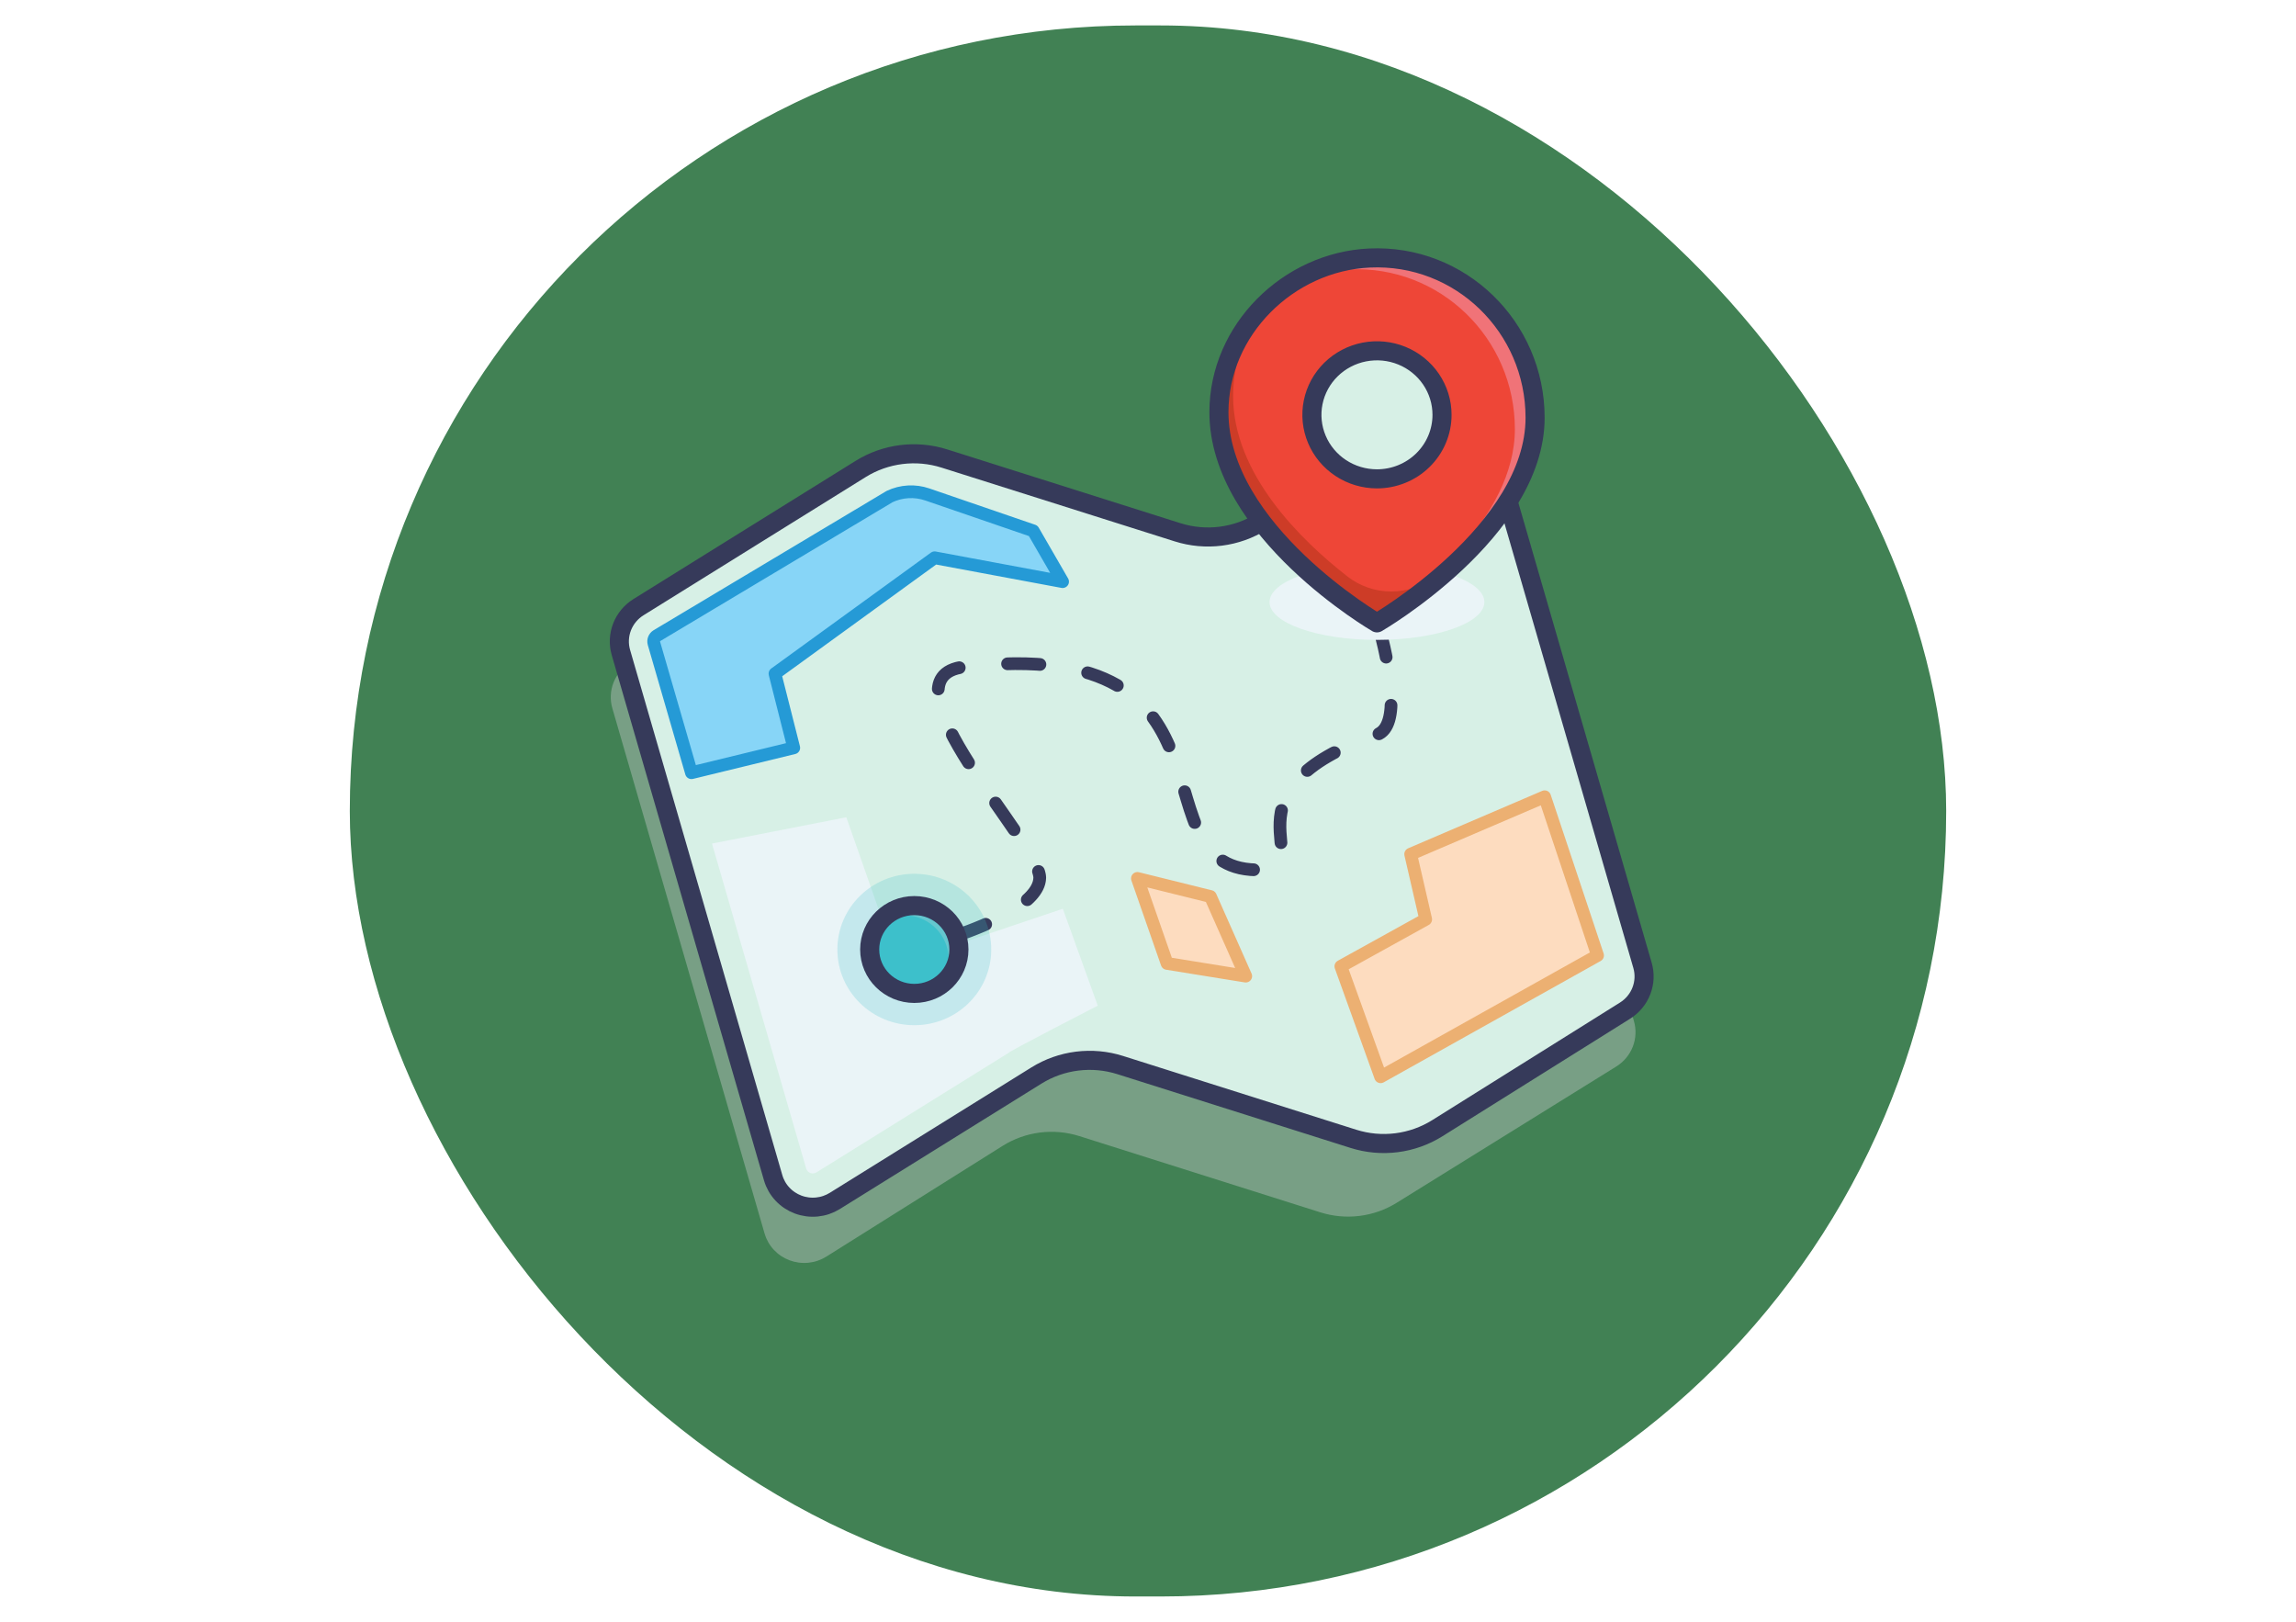 <svg width="361" height="255" viewBox="0 0 361 255" fill="none" xmlns="http://www.w3.org/2000/svg">
<g filter="url(#filter0_d_398_4366)">
<rect x="55" width="251" height="247" rx="123.5" fill="#418154"/>
<path opacity="0.4" d="M254.152 163.66L219.591 185.107C217.823 186.204 215.833 186.906 213.759 187.164C211.686 187.422 209.58 187.23 207.591 186.601L169.707 174.617C167.705 173.984 165.586 173.793 163.5 174.059C161.414 174.324 159.414 175.039 157.641 176.152L129.906 193.575C129.055 194.104 128.09 194.431 127.089 194.529C126.087 194.627 125.076 194.495 124.136 194.141C123.195 193.788 122.351 193.224 121.671 192.494C120.991 191.764 120.493 190.888 120.217 189.935L96.279 107.353C95.895 106.029 95.958 104.618 96.457 103.332C96.956 102.045 97.865 100.952 99.048 100.217L133.977 78.493C135.913 77.289 138.095 76.518 140.367 76.234C142.64 75.95 144.948 76.16 147.129 76.85L183.804 88.451C185.993 89.143 188.31 89.352 190.59 89.064C192.871 88.775 195.058 87.996 196.998 86.781L223.262 70.334C224.113 69.801 225.078 69.471 226.081 69.371C227.085 69.27 228.098 69.401 229.04 69.753C229.983 70.106 230.829 70.67 231.511 71.401C232.193 72.132 232.692 73.009 232.969 73.963L256.903 156.534C257.286 157.855 257.225 159.262 256.729 160.546C256.233 161.83 255.329 162.922 254.152 163.66Z" fill="#CCCDCF"/>
<path d="M255.501 154.895L225.989 173.376C224.049 174.591 221.861 175.37 219.581 175.659C217.301 175.947 214.984 175.738 212.795 175.046L176.117 163.445C173.936 162.755 171.628 162.545 169.356 162.828C167.083 163.112 164.901 163.884 162.965 165.088L131.254 184.811C130.403 185.34 129.438 185.667 128.437 185.765C127.435 185.863 126.424 185.73 125.484 185.377C124.543 185.024 123.7 184.46 123.019 183.73C122.339 183 121.841 182.124 121.565 181.171L97.627 98.589C97.243 97.265 97.306 95.854 97.805 94.567C98.304 93.281 99.213 92.188 100.396 91.453L135.323 69.728C137.26 68.524 139.441 67.752 141.714 67.468C143.986 67.184 146.295 67.395 148.476 68.085L185.153 79.686C187.342 80.378 189.659 80.588 191.939 80.299C194.219 80.011 196.407 79.231 198.347 78.016L224.611 61.569C225.462 61.036 226.427 60.707 227.43 60.606C228.433 60.505 229.447 60.636 230.389 60.988C231.332 61.341 232.178 61.905 232.86 62.636C233.542 63.367 234.041 64.244 234.318 65.198L258.252 147.769C258.635 149.09 258.574 150.497 258.078 151.781C257.583 153.066 256.679 154.158 255.501 154.895Z" fill="#D7F0E6"/>
<path d="M172.597 154.11L167.109 138.873L141.176 147.61L133.067 124.489L111.945 128.626L126.754 179.714C126.82 179.938 126.958 180.135 127.147 180.275C127.337 180.415 127.568 180.49 127.805 180.489C128.005 180.488 128.202 180.43 128.37 180.321L158.518 161.57C158.387 161.419 172.597 154.11 172.597 154.11Z" fill="#EAF4F7"/>
<path d="M255.501 154.895L225.989 173.376C224.049 174.591 221.861 175.37 219.581 175.659C217.301 175.947 214.984 175.738 212.795 175.046L176.117 163.445C173.936 162.755 171.628 162.545 169.356 162.828C167.083 163.112 164.901 163.884 162.965 165.088L131.254 184.811C130.403 185.34 129.438 185.667 128.437 185.765C127.435 185.863 126.424 185.73 125.484 185.377C124.543 185.024 123.7 184.46 123.019 183.73C122.339 183 121.841 182.124 121.565 181.171L97.627 98.589C97.243 97.265 97.306 95.854 97.805 94.567C98.304 93.281 99.213 92.188 100.396 91.453L135.323 69.728C137.26 68.524 139.441 67.752 141.714 67.468C143.986 67.184 146.295 67.395 148.476 68.085L185.153 79.686C187.342 80.378 189.659 80.588 191.939 80.299C194.219 80.011 196.407 79.231 198.347 78.016L224.611 61.569C225.462 61.036 226.427 60.707 227.43 60.606C228.433 60.505 229.447 60.636 230.389 60.988C231.332 61.341 232.178 61.905 232.86 62.636C233.542 63.367 234.041 64.244 234.318 65.198L258.252 147.769C258.635 149.09 258.574 150.497 258.078 151.781C257.583 153.066 256.679 154.158 255.501 154.895Z" stroke="#363A5A" stroke-width="3" stroke-miterlimit="10"/>
<path d="M145.376 144.637C145.376 144.637 145.826 144.522 146.584 144.304" stroke="#363A5A" stroke-width="2" stroke-linecap="round" stroke-linejoin="round"/>
<path d="M150.233 143.154C155.563 141.33 163.384 137.981 163.478 134.021C163.604 128.76 137.693 102.439 151.623 100.847C198.13 95.535 177.292 133.6 198.502 132.749C207.463 132.389 190.892 120.266 216.495 111.502C220.29 110.203 218.404 100.705 217.131 95.738" stroke="#363A5A" stroke-width="2" stroke-linecap="round" stroke-linejoin="round" stroke-dasharray="5.09 7.63"/>
<path d="M216.639 93.916C216.427 93.171 216.287 92.73 216.287 92.73" stroke="#363A5A" stroke-width="2" stroke-linecap="round" stroke-linejoin="round"/>
<path opacity="0.22" d="M143.757 157.183C150.437 157.183 155.853 151.854 155.853 145.28C155.853 138.706 150.437 133.377 143.757 133.377C137.076 133.377 131.661 138.706 131.661 145.28C131.661 151.854 137.076 157.183 143.757 157.183Z" fill="#3DC0CB"/>
<path d="M143.757 152.183C147.631 152.183 150.771 149.092 150.771 145.28C150.771 141.468 147.631 138.377 143.757 138.377C139.883 138.377 136.742 141.468 136.742 145.28C136.742 149.092 139.883 152.183 143.757 152.183Z" fill="#3DC0CB"/>
<path d="M143.756 138.377C142.681 138.377 141.62 138.62 140.656 139.088C139.691 139.556 138.849 140.236 138.195 141.076C139.574 140.153 141.242 139.744 142.899 139.923C144.557 140.101 146.095 140.854 147.239 142.048C148.383 143.242 149.058 144.797 149.142 146.436C149.226 148.075 148.714 149.689 147.698 150.99C148.939 150.16 149.877 148.961 150.374 147.568C150.871 146.176 150.902 144.662 150.461 143.251C150.02 141.84 149.131 140.605 147.924 139.728C146.718 138.851 145.257 138.377 143.757 138.377H143.756Z" fill="#64C7CF"/>
<path d="M143.757 152.183C147.631 152.183 150.771 149.092 150.771 145.28C150.771 141.468 147.631 138.377 143.757 138.377C139.883 138.377 136.742 141.468 136.742 145.28C136.742 149.092 139.883 152.183 143.757 152.183Z" stroke="#363A5A" stroke-width="3" stroke-miterlimit="10"/>
<path d="M146.953 83.694L167.072 87.446L162.452 79.455L145.8 73.738C144.837 73.408 143.818 73.267 142.799 73.324C141.781 73.382 140.784 73.636 139.865 74.072L103.278 95.942C103.081 96.066 102.93 96.248 102.847 96.462C102.764 96.676 102.753 96.911 102.816 97.132L108.717 117.488L124.803 113.574L121.849 101.912L146.953 83.694Z" fill="#87D5F7" stroke="#259AD6" stroke-width="2" stroke-linecap="round" stroke-linejoin="round"/>
<path d="M178.836 134.103L190.316 136.948L195.867 149.466L183.499 147.471L178.836 134.103Z" fill="#FDDCBF" stroke="#ECB072" stroke-width="2" stroke-linecap="round" stroke-linejoin="round"/>
<path d="M216.5 96.604C207.174 96.604 199.613 93.942 199.613 90.659C199.613 87.376 207.174 84.714 216.5 84.714C225.826 84.714 233.387 87.376 233.387 90.659C233.387 93.942 225.826 96.604 216.5 96.604Z" fill="#EAF4F7"/>
<path d="M221.799 130.289L242.865 121.265L251.186 146.214L217.075 165.291L210.823 147.927L224.161 140.543L221.799 130.289Z" fill="#FDDCBF" stroke="#ECB072" stroke-width="2" stroke-linecap="round" stroke-linejoin="round"/>
<path d="M241.363 61.671C241.363 47.395 229.588 35.898 215.319 36.566C202.543 37.163 191.652 47.874 191.652 60.802C191.652 79.504 216.501 93.925 216.501 93.925C216.501 93.925 241.363 79.504 241.363 61.671Z" fill="#EE4637"/>
<path d="M225.576 86.688C223.617 88.192 221.201 89.005 218.716 88.997C216.23 88.989 213.82 88.159 211.871 86.642C204.517 80.911 193.88 70.507 193.88 58.271C193.899 53.076 195.645 48.03 198.852 43.903C194.441 48.286 191.651 54.26 191.651 60.802C191.651 79.504 216.5 93.925 216.5 93.925C216.5 93.925 226.634 88.046 233.963 79.154C231.376 81.882 228.571 84.401 225.576 86.688Z" fill="#CD3C27"/>
<path d="M215.318 36.566C210.839 36.793 206.508 38.221 202.793 40.696C205.718 39.308 208.896 38.512 212.139 38.353C226.408 37.687 238.183 49.182 238.183 63.459C238.183 77.442 222.899 89.326 216.298 93.806C216.428 93.884 216.499 93.926 216.499 93.926C216.499 93.926 241.362 79.504 241.362 61.671C241.362 47.395 229.587 35.898 215.318 36.566Z" fill="#F07378"/>
<path d="M216.5 71.285C214.477 71.285 212.499 70.695 210.817 69.589C209.134 68.483 207.823 66.911 207.049 65.071C206.274 63.232 206.072 61.208 206.467 59.255C206.861 57.302 207.836 55.508 209.266 54.1C210.697 52.693 212.52 51.734 214.504 51.345C216.488 50.957 218.545 51.156 220.414 51.918C222.284 52.68 223.881 53.97 225.005 55.626C226.13 57.281 226.73 59.228 226.73 61.219C226.73 63.889 225.652 66.449 223.733 68.337C221.815 70.225 219.213 71.285 216.5 71.285Z" fill="#D7F0E6"/>
<path d="M216.5 71.285C214.477 71.285 212.499 70.695 210.817 69.589C209.134 68.483 207.823 66.911 207.049 65.071C206.274 63.232 206.072 61.208 206.467 59.255C206.861 57.302 207.836 55.508 209.266 54.1C210.697 52.693 212.52 51.734 214.504 51.345C216.488 50.957 218.545 51.156 220.414 51.918C222.284 52.68 223.881 53.97 225.005 55.626C226.13 57.281 226.73 59.228 226.73 61.219C226.73 63.889 225.652 66.449 223.733 68.337C221.815 70.225 219.213 71.285 216.5 71.285Z" stroke="#363A5A" stroke-width="3" stroke-miterlimit="10"/>
<path d="M241.363 61.671C241.363 47.395 229.588 35.898 215.319 36.566C202.543 37.163 191.652 47.874 191.652 60.802C191.652 79.504 216.501 93.925 216.501 93.925C216.501 93.925 241.363 79.504 241.363 61.671Z" stroke="#363A5A" stroke-width="3" stroke-linecap="round" stroke-linejoin="round"/>
</g>
<defs>
<filter id="filter0_d_398_4366" x="-4" y="0" width="369" height="255" filterUnits="userSpaceOnUse" color-interpolation-filters="sRGB">
<feFlood flood-opacity="0" result="BackgroundImageFix"/>
<feColorMatrix in="SourceAlpha" type="matrix" values="0 0 0 0 0 0 0 0 0 0 0 0 0 0 0 0 0 0 127 0" result="hardAlpha"/>
<feOffset dy="4"/>
<feGaussianBlur stdDeviation="2"/>
<feComposite in2="hardAlpha" operator="out"/>
<feColorMatrix type="matrix" values="0 0 0 0 0 0 0 0 0 0 0 0 0 0 0 0 0 0 0.25 0"/>
<feBlend mode="normal" in2="BackgroundImageFix" result="effect1_dropShadow_398_4366"/>
<feBlend mode="normal" in="SourceGraphic" in2="effect1_dropShadow_398_4366" result="shape"/>
</filter>
</defs>
</svg>
